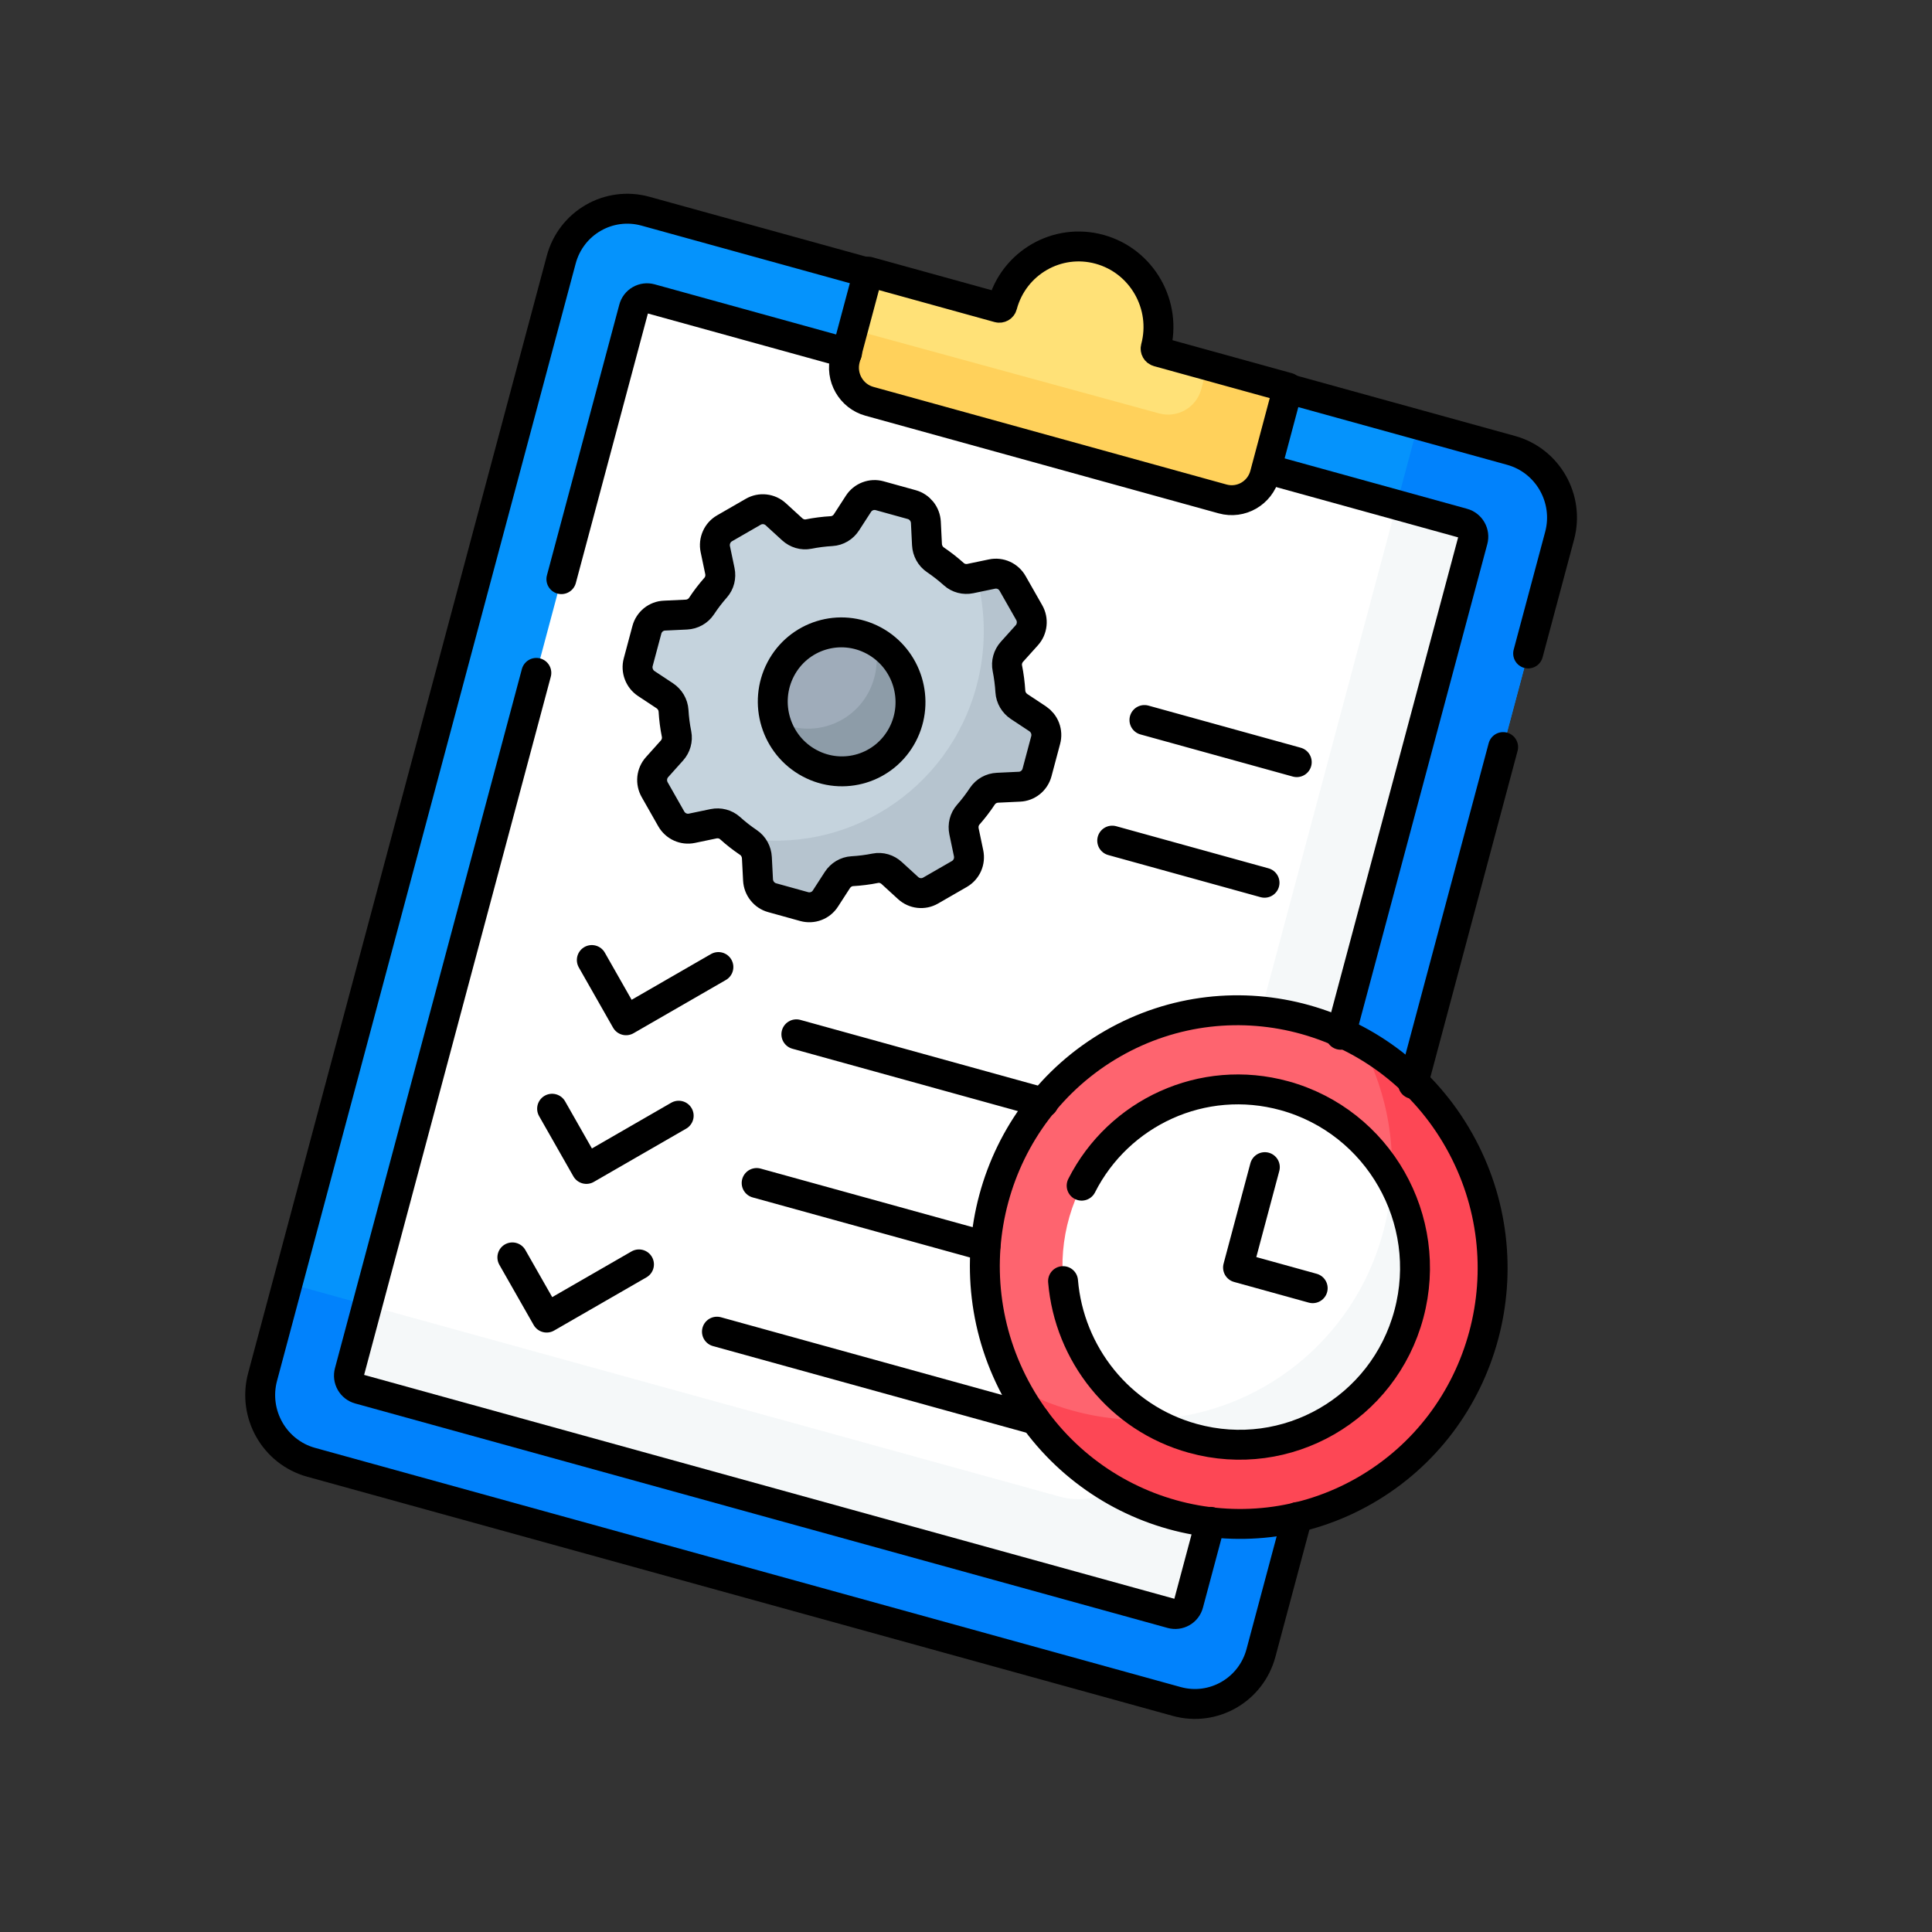 <svg width="56" height="56" viewBox="0 0 56 56" fill="none" xmlns="http://www.w3.org/2000/svg">
<rect x="0" y="0" width="56" height="56" fill="#333333" stroke="none"/>
<path d="M9.017 42.385C7.954 42.091 7.324 40.984 7.611 39.913L16.267 7.529C16.553 6.458 17.647 5.828 18.71 6.122L43.8 13.055C44.863 13.349 45.493 14.455 45.207 15.526L36.55 47.911C36.264 48.982 35.17 49.612 34.107 49.318L9.017 42.385Z" fill="#0593FC"/>
<path d="M43.8 13.055L41.101 12.309L33.171 41.974C32.885 43.045 31.791 43.675 30.728 43.381L8.338 37.194L7.611 39.913C7.324 40.984 7.954 42.091 9.017 42.385L34.107 49.318C35.17 49.612 36.264 48.982 36.55 47.911L45.207 15.526C45.493 14.455 44.863 13.349 43.8 13.055Z" fill="#0182FC"/>
<path d="M33.959 46.781L10.409 40.272C10.307 40.244 10.22 40.176 10.167 40.083C10.115 39.991 10.1 39.881 10.128 39.778L18.369 8.941C18.396 8.838 18.463 8.75 18.555 8.698C18.647 8.645 18.756 8.631 18.858 8.659L42.407 15.168C42.509 15.196 42.596 15.264 42.649 15.357C42.702 15.449 42.716 15.559 42.688 15.662L34.447 46.499C34.42 46.602 34.353 46.69 34.261 46.742C34.17 46.795 34.061 46.809 33.959 46.781Z" fill="white"/>
<path d="M42.407 15.168L40.478 14.634L33.171 41.976C32.885 43.047 31.791 43.677 30.728 43.383L10.648 37.834L10.128 39.778C10.1 39.881 10.115 39.991 10.167 40.083C10.22 40.176 10.307 40.244 10.409 40.272L33.959 46.781C34.061 46.809 34.17 46.795 34.261 46.742C34.353 46.69 34.42 46.602 34.447 46.499L42.689 15.662C42.702 15.611 42.706 15.558 42.699 15.505C42.692 15.453 42.675 15.402 42.649 15.356C42.623 15.311 42.588 15.27 42.547 15.238C42.505 15.206 42.458 15.182 42.407 15.168Z" fill="#F5F8F9"/>
<path d="M33.485 10.042C33.816 8.81 33.087 7.537 31.858 7.199C30.629 6.862 29.365 7.587 29.034 8.82C29.021 8.867 28.972 8.896 28.925 8.883L25.149 7.845L24.476 10.356C24.333 10.89 24.648 11.441 25.181 11.588L35.427 14.402C35.96 14.548 36.508 14.234 36.651 13.7L37.324 11.19L33.548 10.152C33.525 10.146 33.506 10.131 33.494 10.11C33.482 10.09 33.479 10.065 33.485 10.042Z" fill="#FFE177"/>
<path d="M35.011 10.562L34.819 11.281C34.676 11.814 34.128 12.128 33.595 11.982L24.696 9.548L24.476 10.369C24.333 10.902 24.649 11.453 25.181 11.598L35.431 14.402C35.964 14.548 36.511 14.234 36.654 13.701L37.326 11.195L35.011 10.562Z" fill="#FFD15B"/>
<path d="M39.559 43.205C43.086 41.179 44.31 36.637 42.292 33.06C40.275 29.483 35.779 28.225 32.252 30.25C28.725 32.276 27.501 36.818 29.518 40.395C31.536 43.972 36.031 45.23 39.559 43.205Z" fill="#FE646F"/>
<path d="M39.464 30.26C40.325 31.872 40.602 33.804 40.093 35.706C39.039 39.65 35.009 41.97 31.093 40.888C30.505 40.726 29.954 40.496 29.445 40.209C30.369 41.941 31.969 43.304 33.997 43.864C37.913 44.946 41.943 42.626 42.998 38.682C43.894 35.329 42.352 31.883 39.464 30.26Z" fill="#FD4755"/>
<path d="M40.425 39.155C41.742 36.644 40.788 33.52 38.292 32.179C35.797 30.838 32.706 31.787 31.388 34.299C30.07 36.81 31.025 39.934 33.52 41.275C36.016 42.616 39.107 41.667 40.425 39.155Z" fill="white"/>
<path d="M40.337 34.174C40.309 34.691 40.228 35.203 40.094 35.703C39.24 38.9 36.432 41.031 33.315 41.148C33.711 41.386 34.136 41.568 34.58 41.691C37.304 42.444 40.107 40.829 40.841 38.084C41.207 36.713 40.988 35.319 40.337 34.174Z" fill="#F5F8F9"/>
<path d="M18.487 19.217L18.737 18.28C18.768 18.166 18.834 18.064 18.925 17.99C19.017 17.916 19.129 17.873 19.247 17.868L19.883 17.838C20.059 17.83 20.224 17.741 20.321 17.593C20.445 17.405 20.582 17.227 20.731 17.059C20.846 16.928 20.89 16.748 20.854 16.577L20.722 15.943C20.697 15.827 20.71 15.706 20.758 15.598C20.806 15.49 20.887 15.4 20.989 15.342L21.824 14.861C21.926 14.803 22.044 14.778 22.161 14.791C22.278 14.804 22.388 14.854 22.475 14.934L22.952 15.37C23.081 15.488 23.257 15.541 23.428 15.507C23.647 15.463 23.87 15.435 24.094 15.422C24.27 15.412 24.43 15.315 24.526 15.167L24.874 14.63C24.938 14.531 25.032 14.455 25.141 14.413C25.251 14.372 25.372 14.366 25.485 14.397L26.416 14.654C26.529 14.686 26.63 14.752 26.704 14.845C26.778 14.937 26.821 15.051 26.827 15.169L26.86 15.811C26.869 15.989 26.958 16.154 27.105 16.254C27.293 16.381 27.471 16.519 27.637 16.669C27.767 16.786 27.946 16.831 28.116 16.796L28.744 16.665C28.86 16.641 28.979 16.654 29.087 16.703C29.194 16.752 29.283 16.834 29.342 16.937L29.823 17.781C29.882 17.884 29.907 18.003 29.894 18.12C29.882 18.238 29.833 18.349 29.754 18.436L29.323 18.915C29.207 19.044 29.155 19.222 29.189 19.394C29.234 19.615 29.263 19.84 29.277 20.065C29.288 20.243 29.385 20.404 29.532 20.502L30.067 20.855C30.165 20.92 30.241 21.015 30.283 21.126C30.325 21.237 30.331 21.358 30.3 21.472L30.05 22.409C30.019 22.523 29.953 22.625 29.862 22.699C29.77 22.773 29.658 22.816 29.541 22.821L28.904 22.851C28.728 22.859 28.564 22.948 28.466 23.096C28.342 23.284 28.205 23.462 28.056 23.631C27.941 23.761 27.897 23.941 27.933 24.112L28.065 24.746C28.09 24.862 28.077 24.983 28.029 25.091C27.981 25.199 27.9 25.289 27.799 25.347L26.963 25.828C26.861 25.887 26.743 25.911 26.626 25.898C26.509 25.885 26.399 25.835 26.312 25.755L25.835 25.319C25.706 25.201 25.53 25.148 25.36 25.182C25.14 25.226 24.917 25.254 24.693 25.267C24.517 25.277 24.358 25.374 24.261 25.523L23.913 26.059C23.849 26.158 23.756 26.234 23.646 26.276C23.536 26.317 23.416 26.323 23.302 26.292L22.371 26.035C22.258 26.003 22.157 25.937 22.083 25.844C22.009 25.752 21.966 25.638 21.96 25.52L21.927 24.878C21.918 24.701 21.829 24.535 21.682 24.436C21.495 24.309 21.317 24.171 21.15 24.02C21.02 23.903 20.841 23.858 20.671 23.893L20.043 24.024C19.927 24.048 19.808 24.035 19.7 23.986C19.593 23.937 19.504 23.855 19.445 23.753L18.964 22.908C18.905 22.805 18.881 22.686 18.893 22.569C18.905 22.451 18.954 22.34 19.033 22.253L19.464 21.774C19.58 21.645 19.632 21.467 19.598 21.295C19.553 21.074 19.524 20.849 19.51 20.624C19.5 20.446 19.402 20.285 19.255 20.187L18.721 19.834C18.622 19.769 18.546 19.674 18.504 19.563C18.462 19.452 18.456 19.331 18.487 19.217Z" fill="#C5D3DD"/>
<path d="M26.16 21.293C26.675 20.311 26.302 19.091 25.327 18.567C24.352 18.044 23.145 18.414 22.63 19.395C22.116 20.377 22.488 21.597 23.463 22.12C24.438 22.644 25.645 22.274 26.16 21.293Z" fill="#9FACBA"/>
<path d="M25.337 18.575C25.434 18.924 25.436 19.293 25.342 19.641C25.056 20.713 23.961 21.343 22.896 21.049C22.746 21.008 22.604 20.949 22.473 20.878C22.657 21.538 23.171 22.089 23.875 22.284C24.939 22.578 26.035 21.947 26.321 20.876C26.567 19.956 26.137 19.01 25.337 18.575Z" fill="#8D9CA8"/>
<path d="M30.069 20.846L29.535 20.493C29.387 20.395 29.29 20.233 29.279 20.056C29.265 19.83 29.236 19.605 29.192 19.383C29.157 19.211 29.209 19.033 29.326 18.904L29.756 18.425C29.835 18.337 29.884 18.226 29.896 18.108C29.909 17.991 29.884 17.872 29.825 17.768L29.344 16.923C29.286 16.82 29.196 16.738 29.089 16.689C28.982 16.641 28.862 16.627 28.747 16.651L28.315 16.741C28.585 17.771 28.582 18.853 28.307 19.879C27.49 22.934 24.509 24.806 21.476 24.279C21.545 24.331 21.615 24.382 21.687 24.431C21.834 24.53 21.923 24.696 21.932 24.874L21.965 25.517C21.971 25.635 22.014 25.749 22.087 25.841C22.161 25.934 22.262 26.001 22.376 26.032L23.306 26.289C23.42 26.321 23.54 26.315 23.65 26.273C23.76 26.231 23.853 26.155 23.918 26.056L24.265 25.519C24.361 25.37 24.521 25.273 24.697 25.263C24.921 25.25 25.143 25.222 25.363 25.178C25.534 25.144 25.71 25.198 25.839 25.316L26.316 25.752C26.403 25.832 26.513 25.882 26.63 25.895C26.747 25.908 26.864 25.884 26.966 25.825L27.802 25.344C27.903 25.285 27.984 25.195 28.032 25.087C28.08 24.979 28.093 24.858 28.068 24.742L27.936 24.107C27.9 23.936 27.944 23.756 28.059 23.625C28.207 23.456 28.345 23.278 28.469 23.09C28.566 22.942 28.73 22.853 28.907 22.844L29.543 22.814C29.66 22.809 29.773 22.766 29.864 22.692C29.956 22.618 30.021 22.516 30.052 22.402L30.303 21.464C30.333 21.35 30.327 21.228 30.285 21.117C30.243 21.006 30.167 20.912 30.069 20.846Z" fill="#B6C4CF"/>
<path d="M17.154 27.827L18.147 29.573L20.823 28.03M30.249 31.962L23.083 29.98M16.003 32.137L16.996 33.882L19.672 32.339M33.172 20.87L37.587 22.091M32.238 24.366L36.653 25.587M14.851 36.446L15.845 38.191L18.521 36.649M36.662 33.83L35.885 36.74L38.049 37.339M21.932 34.29L28.564 36.123M20.781 38.599L30.002 41.148M33.499 10.083C33.83 8.845 33.102 7.566 31.874 7.227C30.646 6.888 29.383 7.616 29.052 8.854C29.04 8.902 28.991 8.93 28.943 8.917L25.171 7.874L24.497 10.395C24.354 10.931 24.669 11.485 25.201 11.632L35.438 14.462C35.97 14.609 36.517 14.294 36.661 13.758L37.334 11.236L33.562 10.194C33.539 10.187 33.52 10.172 33.508 10.151C33.496 10.13 33.493 10.106 33.499 10.083ZM18.499 19.195L18.75 18.256C18.78 18.142 18.846 18.041 18.937 17.966C19.029 17.892 19.141 17.849 19.259 17.844L19.895 17.814C20.071 17.806 20.235 17.716 20.333 17.569C20.457 17.381 20.594 17.202 20.743 17.033C20.858 16.903 20.902 16.723 20.866 16.551L20.733 15.916C20.709 15.8 20.722 15.679 20.77 15.571C20.817 15.463 20.898 15.373 21 15.314L21.835 14.833C21.937 14.774 22.055 14.75 22.172 14.763C22.289 14.776 22.399 14.826 22.486 14.906L22.963 15.342C23.092 15.46 23.268 15.514 23.438 15.48C23.658 15.436 23.881 15.408 24.104 15.395C24.28 15.385 24.44 15.288 24.536 15.139L24.884 14.601C24.948 14.502 25.042 14.427 25.152 14.385C25.261 14.343 25.382 14.337 25.495 14.368L26.426 14.626C26.539 14.657 26.64 14.724 26.714 14.816C26.788 14.909 26.831 15.023 26.837 15.141L26.869 15.784C26.878 15.962 26.968 16.128 27.115 16.227C27.302 16.354 27.48 16.493 27.647 16.643C27.777 16.76 27.955 16.805 28.125 16.77L28.754 16.639C28.869 16.615 28.988 16.628 29.096 16.677C29.203 16.726 29.293 16.808 29.351 16.911L29.832 17.756C29.891 17.859 29.916 17.978 29.903 18.096C29.891 18.214 29.842 18.325 29.763 18.413L29.332 18.892C29.216 19.021 29.164 19.199 29.199 19.371C29.243 19.593 29.272 19.818 29.286 20.044C29.297 20.221 29.394 20.383 29.542 20.481L30.076 20.834C30.174 20.9 30.25 20.994 30.292 21.105C30.334 21.216 30.34 21.338 30.309 21.452L30.059 22.39C30.028 22.505 29.963 22.606 29.871 22.681C29.78 22.755 29.667 22.798 29.55 22.803L28.913 22.833C28.737 22.841 28.573 22.931 28.475 23.078C28.351 23.266 28.214 23.445 28.066 23.613C27.95 23.744 27.907 23.924 27.942 24.096L28.075 24.731C28.099 24.847 28.087 24.968 28.039 25.076C27.991 25.184 27.91 25.274 27.808 25.333L26.973 25.814C26.871 25.873 26.753 25.897 26.637 25.884C26.52 25.871 26.41 25.821 26.323 25.741L25.846 25.305C25.717 25.186 25.541 25.133 25.37 25.167C25.15 25.211 24.928 25.239 24.704 25.252C24.528 25.262 24.369 25.359 24.272 25.508L23.924 26.046C23.86 26.145 23.767 26.221 23.657 26.262C23.547 26.304 23.427 26.31 23.313 26.279L22.383 26.021C22.269 25.99 22.168 25.923 22.095 25.83C22.021 25.738 21.978 25.624 21.972 25.506L21.939 24.863C21.93 24.685 21.841 24.519 21.694 24.42C21.507 24.294 21.329 24.155 21.162 24.004C21.032 23.887 20.853 23.842 20.683 23.877L20.055 24.008C19.94 24.032 19.82 24.019 19.713 23.97C19.605 23.921 19.516 23.839 19.457 23.736L18.977 22.891C18.918 22.788 18.893 22.669 18.905 22.551C18.918 22.433 18.967 22.322 19.046 22.235L19.476 21.755C19.592 21.626 19.644 21.448 19.61 21.276C19.565 21.054 19.536 20.829 19.523 20.603C19.512 20.425 19.415 20.264 19.267 20.166L18.733 19.813C18.634 19.747 18.559 19.652 18.517 19.541C18.475 19.43 18.468 19.309 18.499 19.195Z" stroke="black" stroke-width="0.867" stroke-miterlimit="10" stroke-linecap="round" stroke-linejoin="round"/>
<path d="M26.16 21.293C26.675 20.311 26.302 19.091 25.327 18.567C24.352 18.044 23.145 18.414 22.63 19.395C22.116 20.377 22.488 21.597 23.463 22.12C24.438 22.644 25.645 22.274 26.16 21.293Z" stroke="black" stroke-width="0.867" stroke-miterlimit="10" stroke-linecap="round" stroke-linejoin="round"/>
<path d="M39.559 43.205C43.086 41.179 44.31 36.637 42.292 33.06C40.275 29.483 35.779 28.225 32.252 30.25C28.725 32.276 27.501 36.818 29.518 40.395C31.536 43.972 36.031 45.23 39.559 43.205Z" stroke="black" stroke-width="0.867" stroke-miterlimit="10" stroke-linecap="round" stroke-linejoin="round"/>
<path d="M24.552 10.232L18.859 8.659C18.756 8.631 18.648 8.645 18.556 8.698C18.464 8.75 18.397 8.838 18.37 8.941L16.272 16.787M38.859 29.993L42.691 15.66C42.719 15.557 42.705 15.447 42.652 15.355C42.599 15.262 42.512 15.194 42.41 15.166L36.717 13.593M15.546 19.504L10.128 39.768C10.1 39.871 10.114 39.98 10.167 40.073C10.22 40.166 10.307 40.234 10.409 40.262L33.96 46.769C34.062 46.797 34.171 46.783 34.263 46.73C34.355 46.678 34.422 46.59 34.449 46.487L35.084 44.111M40.959 31.418L43.569 21.654" stroke="black" stroke-width="0.867" stroke-miterlimit="10" stroke-linecap="round" stroke-linejoin="round"/>
<path d="M25.173 7.908L18.71 6.122C17.647 5.828 16.553 6.458 16.267 7.529L7.611 39.913C7.324 40.984 7.954 42.091 9.017 42.385L34.107 49.318C35.17 49.612 36.264 48.982 36.55 47.911L37.603 43.972M44.294 18.941L45.207 15.526C45.493 14.455 44.863 13.349 43.8 13.055L37.337 11.269" stroke="black" stroke-width="0.867" stroke-miterlimit="10" stroke-linecap="round" stroke-linejoin="round"/>
<path d="M30.813 37.134C30.988 39.235 32.441 41.103 34.576 41.692C37.301 42.445 40.105 40.831 40.838 38.089C41.572 35.347 39.958 32.514 37.233 31.761C34.859 31.106 32.424 32.248 31.352 34.367" stroke="black" stroke-width="0.867" stroke-miterlimit="10" stroke-linecap="round" stroke-linejoin="round"/>
</svg>
